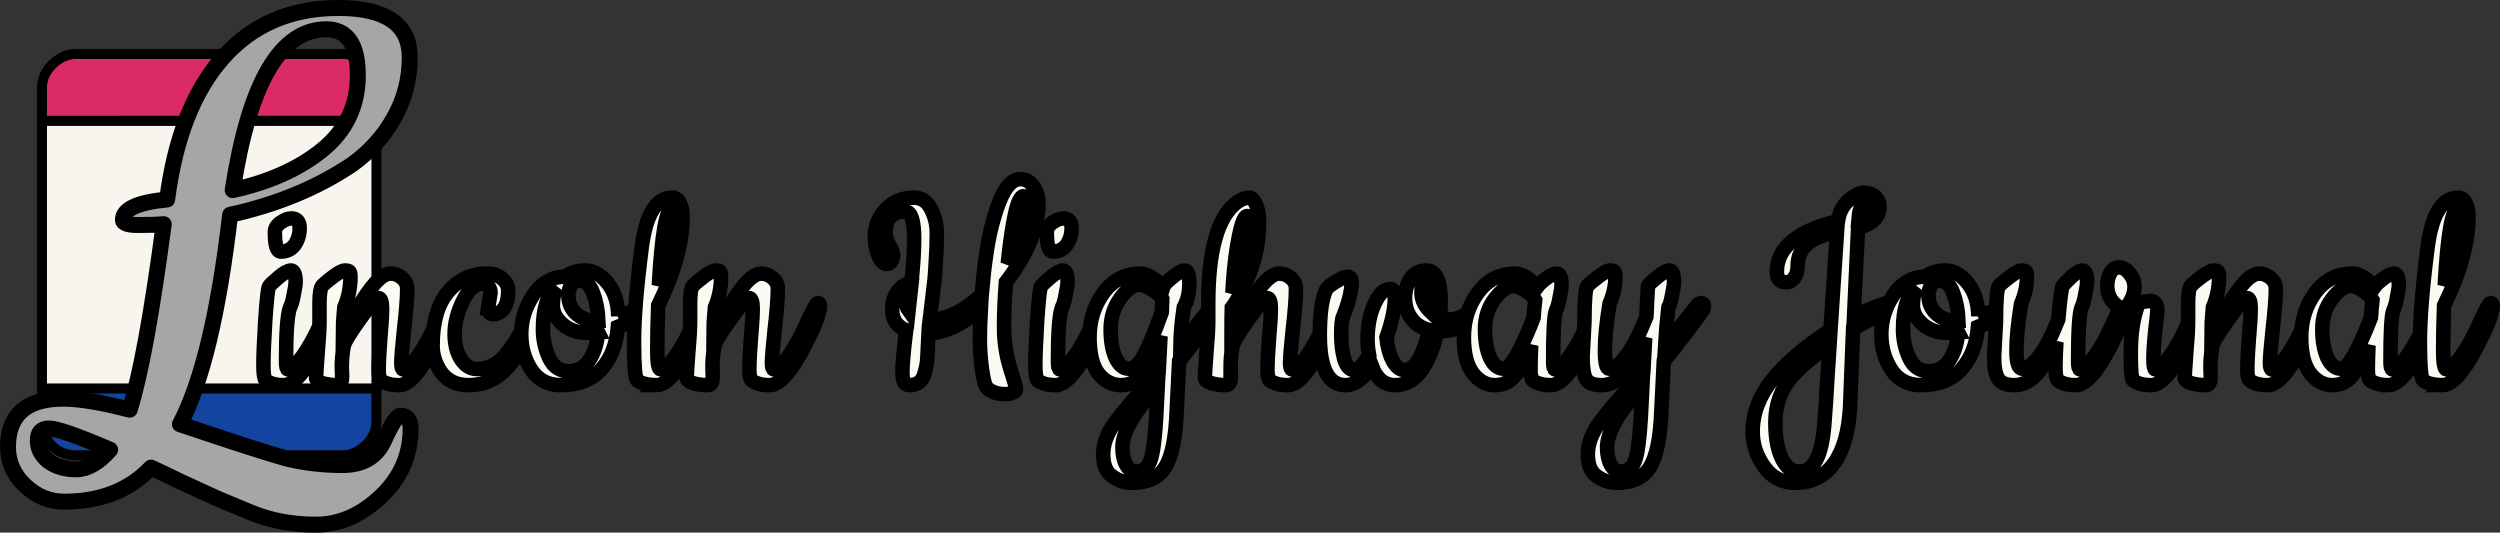 <?xml version="1.0" encoding="UTF-8" standalone="no"?>
<!-- Created with Inkscape (http://www.inkscape.org/) -->

<svg
   width="2581.577"
   height="549.999"
   viewBox="0 0 683.042 145.521"
   version="1.1"
   id="svg10269"
   sodipodi:docname="title.svg"
   inkscape:version="1.2 (dc2aedaf03, 2022-05-15)"
   xmlns:inkscape="http://www.inkscape.org/namespaces/inkscape"
   xmlns:sodipodi="http://sodipodi.sourceforge.net/DTD/sodipodi-0.dtd"
   xmlns="http://www.w3.org/2000/svg"
   xmlns:svg="http://www.w3.org/2000/svg">
  <rect x="0" y="0" width="683.042" height="145.521" fill="#333333" stroke="none"/>
  <sodipodi:namedview
     id="namedview10271"
     pagecolor="#ffffff"
     bordercolor="#000000"
     borderopacity="0.25"
     inkscape:showpageshadow="2"
     inkscape:pageopacity="0.0"
     inkscape:pagecheckerboard="0"
     inkscape:deskcolor="#d1d1d1"
     inkscape:document-units="px"
     showgrid="false"
     inkscape:zoom="0.914906"
     inkscape:cx="796.25666"
     inkscape:cy="278.17065"
     inkscape:window-width="2560"
     inkscape:window-height="1379"
     inkscape:window-x="0"
     inkscape:window-y="30"
     inkscape:window-maximized="1"
     inkscape:current-layer="svg10269" />
  <defs
     id="defs10266" />
  <g
     id="g7286"
     transform="matrix(1.032,0,0,1.032,-29.059,9.584)">
    <path
       style="fill:#f7f5ed;fill-opacity:1;stroke:none;stroke-width:1.323;stroke-linecap:square;stroke-linejoin:miter;stroke-miterlimit:4;stroke-dasharray:none;stroke-opacity:1;paint-order:stroke fill markers"
       d="M 12.761,37.456 H 101.708 V 108.134 H 12.718 Z"
       id="path7546"
       transform="matrix(0.969,0,0,0.969,28.145,-12.358)"
       inkscape:label="mid-sign" />
    <g
       id="rect4252"
       inkscape:label="bottom"
       style="fill:#13449f;fill-opacity:1;stroke:#000000;stroke-width:2.646;stroke-linecap:square;stroke-linejoin:miter;stroke-miterlimit:4;paint-order:fill markers stroke"
       transform="translate(-0.015)">
      <path
         style="color:#000000;fill:#13449f;fill-opacity:1;stroke:none;stroke-width:2.646;stroke-linecap:square;stroke-linejoin:miter;stroke-miterlimit:4;-inkscape-stroke:none"
         d="m 40.591,94.869 85.861,0.018 c 0,0 0.037,4.952 0.037,7.448 0,2.496 -0.669,3.824 -2.428,5.595 -2.519,2.536 -4.864,1.977 -8.439,1.987 -3.573,0.009 -10.711,-0.009 -10.711,-0.009 l -10.721,0.008 -10.729,0.002 -10.727,0.021 -10.692,-0.026 c 0,0 -10.084,-0.004 -10.771,-0.002 -2.575,0.009 -5.793,0.521 -8.32,-2.005 -1.765,-1.765 -2.368,-3.441 -2.36,-5.549 0.007,-1.89 0,-7.488 0,-7.488 z"
         id="path7193"
         sodipodi:nodetypes="ccssscccccsssc" />
    </g>
    <g
       id="g7247"
       inkscape:label="top"
       style="fill:#da2b65;fill-opacity:1;stroke:#000000;stroke-width:2.646;stroke-linecap:square;stroke-linejoin:miter;stroke-miterlimit:4;paint-order:fill markers stroke"
       transform="matrix(1,0,0,-1,-0.015,116.252)">
      <path
         style="color:#000000;fill:#da2b65;fill-opacity:1;stroke:none;stroke-width:2.646;stroke-linecap:square;stroke-linejoin:miter;stroke-miterlimit:4;-inkscape-stroke:none"
         d="m 40.591,94.869 85.861,0.018 c 0,0 0.037,4.952 0.037,7.448 0,2.496 -0.669,3.824 -2.428,5.595 -2.519,2.536 -4.864,1.977 -8.439,1.987 -3.573,0.009 -10.711,-0.009 -10.711,-0.009 l -10.721,0.008 -10.729,0.002 -10.727,0.021 -10.692,-0.026 c 0,0 -10.084,-0.004 -10.771,-0.002 -2.575,0.009 -5.793,0.521 -8.32,-2.005 -1.765,-1.765 -2.368,-3.441 -2.36,-5.549 0.007,-1.89 0,-7.488 0,-7.488 z"
         id="path7245"
         sodipodi:nodetypes="ccssscccccsssc" />
    </g>
    <g
       id="g3911"
       inkscape:label="Sign"
       transform="matrix(2.092,0,0,2.092,-84.702,-132.114)"
       style="fill:none;fill-opacity:1;stroke-width:1.265;stroke-dasharray:none">
      <rect
         x="65.539"
         y="-101.588"
         width="50.8"
         height="42.333"
         rx="4.233"
         transform="rotate(90)"
         fill="none"
         stroke="#000000"
         stroke-linecap="round"
         stroke-linejoin="round"
         stroke-width="4.233"
         id="rect3891"
         style="fill:none;fill-opacity:1;stroke-width:1.265;stroke-dasharray:none" />
      <line
         x1="59.255"
         y1="74.006"
         x2="101.588"
         y2="74.006"
         fill="none"
         stroke="#000000"
         stroke-linecap="round"
         stroke-linejoin="round"
         stroke-width="4.233"
         id="line3893"
         style="fill:none;fill-opacity:1;stroke-width:1.265;stroke-dasharray:none" />
      <line
         x1="59.255"
         y1="107.872"
         x2="101.588"
         y2="107.872"
         fill="none"
         stroke="#000000"
         stroke-linecap="round"
         stroke-linejoin="round"
         stroke-width="4.233"
         id="line3895"
         style="fill:none;fill-opacity:1;stroke-width:1.265;stroke-dasharray:none" />
    </g>
  </g>
  <g
     aria-label="L"
     id="text10691"
     style="font-size:232.554px;font-family:Cookie;-inkscape-font-specification:'Cookie, Normal';text-align:center;text-anchor:middle;display:inline;fill:#a6a6a5;stroke:#000000;stroke-width:4.36;stroke-linecap:round;stroke-linejoin:round;paint-order:stroke fill markers">
    <path
       d="M 45.668,54.505 Q 48.924,29.389 60.784,15.901 72.877,2.18 92.411,2.18 q 19.535,0 19.535,13.488 0,9.07 -4.419,16.744 -4.186,7.442 -11.395,12.558 -14.186,9.535 -33.255,13.721 -4.651,39.999 -13.721,57.208 21.395,7.209 28.837,9.302 7.442,1.86 15.581,1.86 8.372,0 11.395,-6.744 3.023,-6.744 4.419,-6.744 2.791,0 2.791,3.488 0,10.93 -8.139,18.604 -8.139,7.674 -17.674,7.674 -9.767,0 -17.674,-3.256 -7.907,-3.256 -10,-4.186 -2.093,-0.93 -8.604,-3.953 -6.279,-3.023 -8.837,-4.186 -8.837,9.302 -23.721,9.302 -6.046,0 -10.697,-4.419 -4.651,-4.419 -4.651,-10.465 0,-13.256 15.116,-13.256 6.512,0 18.139,3.023 4.419,-13.953 9.302,-50.697 -2.558,0.233 -6.977,0.233 -4.186,0 -4.186,-1.395 0,-4.419 12.093,-5.581 z m 17.907,-2.558 q 14.883,-3.256 24.418,-10.93 9.767,-7.907 9.767,-20.465 0,-12.558 -8.604,-12.558 -18.837,0 -25.581,43.953 z M 30.087,122.876 q -13.488,-5.814 -16.744,-5.814 -3.023,0 -3.023,3.256 0,3.256 2.791,5.581 3.023,2.326 7.674,2.326 4.651,0 9.302,-5.349 z"
       id="path460" />
  </g>
  <g
     aria-label="incoln Highway Journal"
     id="text348"
     style="font-size:84.667px;font-family:Cookie;-inkscape-font-specification:'Cookie, Normal';text-align:center;text-anchor:middle;fill:#fcfbf3;stroke:#000000;stroke-width:3.969;stroke-linecap:square;paint-order:stroke fill markers">
    <path
       d="m 75.1,63.406 q 0,-1.524 1.609,-2.625 1.609,-1.101 2.879,-1.101 2.286,0 2.286,2.625 0,2.625 -1.355,4.572 -1.355,1.863 -3.81,1.863 -1.609,0 -1.609,-5.334 z m 2.455,41.825 q -3.302,0 -4.995,-1.355 -0.593,-0.593 -0.593,-4.233 0,-3.641 0.508,-12.107 0.593,-8.551 1.016,-9.229 0.423,-0.677 2.625,-2.54 2.201,-1.863 3.387,-1.863 1.27,0 1.27,3.217 0,0.847 -0.508,3.302 -0.423,2.455 -1.016,3.556 -1.101,2.794 -1.101,14.647 0,2.286 0.508,2.286 1.439,-0.085 3.979,-3.556 2.54,-3.556 4.995,-9.059 2.54,-5.503 3.048,-5.503 0.593,0 0.593,0.677 0,2.371 -2.455,7.535 -6.689,14.224 -11.261,14.224 z"
       id="path317" />
    <path
       d="m 93.388,100.236 0.085,2.625 q 0,2.371 -1.355,2.371 -2.032,0 -3.895,-0.508 -1.863,-0.593 -1.863,-1.524 0,-1.016 0.423,-6.689 0.508,-5.757 0.508,-8.636 v -4.995 q 0,-4.064 0.847,-4.911 0.847,-0.847 2.963,-2.455 2.201,-1.609 3.133,-1.609 1.016,0 1.27,0.339 0.254,0.339 0.254,1.27 0,4.487 -1.693,8.467 -0.423,4.826 -0.423,6.689 0.339,-0.508 3.556,-5.757 3.217,-5.249 5.419,-7.705 2.286,-2.455 4.064,-2.455 1.778,0 3.133,1.185 1.439,1.185 1.439,2.963 0,3.725 -0.847,11.007 -0.762,7.197 -0.762,9.144 0,1.863 0.508,1.863 1.439,-0.085 3.979,-3.556 2.54,-3.556 4.995,-9.059 2.54,-5.503 3.048,-5.503 0.593,0 0.593,0.677 0,2.371 -2.455,7.535 -6.689,14.224 -11.261,14.224 -3.302,0 -4.995,-1.355 -0.593,-0.593 -0.593,-3.048 0,-2.54 0.423,-8.128 0.508,-5.673 0.508,-8.467 0,-2.794 -1.016,-2.794 -0.931,0 -5.08,5.842 -4.149,5.757 -4.403,7.366 -0.508,2.963 -0.508,5.588 z"
       id="path319" />
    <path
       d="m 133.351,84.234 0.677,-4.318 q 0,-0.931 -0.593,-1.693 -0.593,-0.762 -1.524,-0.762 -3.133,0 -5.419,4.741 -2.286,4.657 -2.286,8.975 0,4.318 1.778,7.027 1.778,2.625 4.318,2.625 2.625,0 4.657,-1.185 2.032,-1.185 3.725,-3.387 3.556,-4.657 6.096,-10.583 0.677,-1.524 1.016,-2.201 0.423,-0.677 0.847,-0.677 0.508,0 0.508,0.677 0,2.794 -1.947,6.689 -1.947,3.895 -3.302,6.011 -1.27,2.032 -3.302,4.318 -4.233,4.741 -10.583,4.741 -4.826,0 -7.366,-3.387 -2.455,-3.471 -2.455,-7.366 0,-9.652 4.149,-14.647 4.233,-5.08 10.668,-5.08 2.709,0 4.233,1.439 1.609,1.355 1.609,3.133 0,3.302 -1.185,4.911 -1.185,1.609 -2.879,1.609 -1.439,0 -1.439,-1.609 z"
       id="path321" />
    <path
       d="m 168.911,86.435 q 3.387,-1.101 4.657,-1.863 1.355,-0.847 2.032,-1.27 l 1.016,-0.593 q 0.423,-0.254 0.677,-0.254 0.677,0 0.677,0.762 0,0.762 -2.625,2.709 -2.625,1.863 -6.519,3.387 -0.593,7.112 -4.487,11.515 -3.895,4.403 -11.091,4.403 -5.249,0 -8.043,-4.149 -2.794,-4.233 -2.794,-9.821 0,-5.673 3.302,-10.668 3.387,-4.995 8.636,-4.995 2.371,-1.693 5.588,-1.693 3.302,0 6.096,3.471 2.794,3.471 2.879,9.059 z m -5.503,4.318 -3.048,0.169 q -3.895,0 -6.604,-2.286 -2.709,-2.371 -2.709,-5.165 0,-2.794 0.931,-4.826 -3.641,2.879 -3.641,11.345 0,4.064 1.693,7.789 1.693,3.641 5.334,3.641 3.641,0 5.673,-3.048 2.032,-3.133 2.371,-7.62 z m -5.249,-14.055 q -1.355,0 -2.117,1.27 -0.762,1.185 -0.762,2.625 0,3.133 2.117,5.08 2.201,1.947 5.08,1.947 h 1.016 q -0.169,-4.149 -1.439,-7.535 -1.185,-3.387 -3.895,-3.387 z"
       id="path323" />
    <path
       d="m 179.409,105.231 q -1.863,0 -3.471,-0.423 -1.524,-0.508 -1.863,-0.931 -0.847,-1.016 -0.847,-10.499 0,-9.567 2.117,-25.908 1.778,-13.462 8.297,-13.462 1.524,0 2.201,1.693 0.677,1.609 0.677,3.133 0,11.007 -6.689,24.638 -0.254,7.027 -0.254,12.277 0,5.165 0.931,5.165 1.439,-0.085 3.979,-3.556 2.54,-3.556 4.995,-9.059 2.54,-5.503 3.048,-5.503 0.593,0 0.593,0.677 0,2.371 -2.455,7.535 -6.689,14.224 -11.261,14.224 z m 4.995,-45.635 q 0,-2.709 -0.677,-2.709 -2.54,0 -3.725,21.082 4.403,-11.599 4.403,-18.373 z"
       id="path325" />
    <path
       d="m 194.649,100.236 0.085,2.625 q 0,2.371 -1.355,2.371 -2.032,0 -3.895,-0.508 -1.863,-0.593 -1.863,-1.524 0,-1.016 0.423,-6.689 0.508,-5.757 0.508,-8.636 v -4.995 q 0,-4.064 0.847,-4.911 0.847,-0.847 2.963,-2.455 2.201,-1.609 3.133,-1.609 1.016,0 1.27,0.339 0.254,0.339 0.254,1.27 0,4.487 -1.693,8.467 -0.423,4.826 -0.423,6.689 0.339,-0.508 3.556,-5.757 3.217,-5.249 5.419,-7.705 2.286,-2.455 4.064,-2.455 1.778,0 3.133,1.185 1.439,1.185 1.439,2.963 0,3.725 -0.847,11.007 -0.762,7.197 -0.762,9.144 0,1.863 0.508,1.863 1.439,-0.085 3.979,-3.556 2.54,-3.556 4.995,-9.059 2.54,-5.503 3.048,-5.503 0.593,0 0.593,0.677 0,2.371 -2.455,7.535 -6.689,14.224 -11.261,14.224 -3.302,0 -4.995,-1.355 -0.593,-0.593 -0.593,-3.048 0,-2.54 0.423,-8.128 0.508,-5.673 0.508,-8.467 0,-2.794 -1.016,-2.794 -0.931,0 -5.08,5.842 -4.149,5.757 -4.403,7.366 -0.508,2.963 -0.508,5.588 z"
       id="path327" />
    <path
       d="m 241.977,63.321 q 0,2.032 1.016,3.725 1.016,1.609 1.016,2.625 0,0.931 -0.508,1.693 -0.423,0.762 -1.185,0.762 -1.439,0 -2.371,-2.455 -0.931,-2.455 -0.931,-5.165 0,-4.064 2.963,-7.281 3.048,-3.217 7.705,-3.217 3.133,0 4.657,3.048 1.609,2.963 1.609,6.773 0,3.81 -0.254,7.197 -0.169,3.302 -0.339,5.165 -0.169,1.778 -0.677,5.757 -0.508,3.895 -0.677,5.419 6.773,0 14.224,-6.858 1.016,-12.192 2.794,-19.05 1.863,-6.943 3.725,-9.737 1.863,-2.794 3.979,-2.794 2.201,0 3.556,1.947 1.439,1.947 1.439,4.657 0,9.991 -8.89,21.59 -0.508,6.689 -0.508,12.361 0,5.588 1.609,10.922 1.693,5.249 1.693,5.842 0,0.677 -0.931,1.016 -0.931,0.423 -2.032,0.423 -2.963,0 -4.826,-1.524 -0.931,-0.762 -1.524,-5.165 -0.593,-4.403 -0.593,-8.213 0,-3.895 0.254,-8.382 -7.535,6.435 -14.309,6.689 -0.085,1.185 -0.169,3.979 -0.085,2.709 -0.254,4.064 -0.169,1.27 -0.677,2.963 -0.847,3.133 -4.064,3.133 -1.947,0 -1.947,-3.302 0,-3.387 1.016,-11.684 -3.81,-1.609 -3.81,-5.673 0,-2.963 1.524,-4.995 1.524,-2.117 3.725,-2.117 0.762,-7.789 0.762,-12.023 0,-7.62 -2.371,-7.62 -5.419,0 -5.419,5.503 z m 39.031,-6.35 q 0,-1.27 -0.423,-2.286 -0.339,-1.101 -0.931,-1.101 -2.371,0 -4.318,18.373 5.673,-8.636 5.673,-14.986 z m -32.258,23.199 q -1.185,0.847 -1.185,2.286 0,1.439 0.677,2.371 z"
       id="path329" />
    <path
       d="m 286.004,63.406 q 0,-1.524 1.609,-2.625 1.609,-1.101 2.879,-1.101 2.286,0 2.286,2.625 0,2.625 -1.355,4.572 -1.355,1.863 -3.81,1.863 -1.609,0 -1.609,-5.334 z m 2.455,41.825 q -3.302,0 -4.995,-1.355 -0.593,-0.593 -0.593,-4.233 0,-3.641 0.508,-12.107 0.593,-8.551 1.016,-9.229 0.423,-0.677 2.625,-2.54 2.201,-1.863 3.387,-1.863 1.27,0 1.27,3.217 0,0.847 -0.508,3.302 -0.423,2.455 -1.016,3.556 -1.101,2.794 -1.101,14.647 0,2.286 0.508,2.286 1.439,-0.085 3.979,-3.556 2.54,-3.556 4.995,-9.059 2.54,-5.503 3.048,-5.503 0.593,0 0.593,0.677 0,2.371 -2.455,7.535 -6.689,14.224 -11.261,14.224 z"
       id="path331" />
    <path
       d="m 317.077,91.854 q -2.625,6.943 -4.911,10.16 -2.201,3.217 -5.842,3.217 -3.641,0 -6.181,-3.133 -2.455,-3.133 -2.455,-9.991 0,-6.858 3.81,-12.107 3.895,-5.249 10.16,-5.249 1.27,0 3.048,1.101 1.778,1.016 3.133,2.54 0.254,-0.847 2.455,-2.625 2.201,-1.863 3.387,-1.863 1.27,0 1.27,3.641 0,3.641 -1.524,6.435 -0.847,5.673 -0.931,10.499 8.297,-10.499 8.805,-11.091 0.593,-0.593 1.016,-0.593 0.847,0 0.847,0.847 0,0.508 -0.339,1.101 -2.709,3.979 -10.668,13.97 -0.508,10.075 -0.677,13.716 -0.423,10.753 -3.048,15.071 -2.54,4.403 -9.144,4.403 -2.879,0 -5.419,-1.778 -2.455,-1.693 -2.455,-6.011 0,-4.233 3.217,-8.721 3.302,-4.487 11.938,-13.801 z m -5.927,-14.055 q -2.371,0 -5.08,3.725 -2.625,3.641 -2.625,8.467 0,4.741 1.355,7.789 1.439,2.963 3.556,2.963 2.117,0 4.064,-3.471 1.947,-3.471 4.995,-11.938 0.169,-2.879 0.169,-3.641 -0.677,-1.27 -2.794,-2.54 -2.117,-1.355 -3.641,-1.355 z m 5.165,27.771 q -9.652,10.414 -9.652,16.679 0,2.879 1.016,4.741 1.016,1.863 2.794,1.863 2.709,0 3.81,-2.963 1.101,-2.963 1.609,-12.023 z"
       id="path333" />
    <path
       d="m 336.211,100.236 0.085,2.625 q 0,2.371 -1.355,2.371 -2.032,0 -3.895,-0.508 -1.863,-0.593 -1.863,-1.524 0,-1.016 0.423,-6.689 0.508,-5.757 0.508,-8.636 v -4.911 q 0,-21.675 7.705,-27.601 1.778,-1.355 3.641,-1.355 0.847,0 1.693,1.863 0.847,1.863 0.847,4.826 0,7.281 -2.455,13.631 -2.455,6.35 -4.995,9.737 -0.085,2.117 -0.085,6.604 0.339,-0.508 3.556,-5.757 3.217,-5.249 5.419,-7.705 2.286,-2.455 4.064,-2.455 1.778,0 3.133,1.185 1.439,1.185 1.439,2.963 0,3.725 -0.847,11.007 -0.762,7.197 -0.762,9.144 0,1.863 0.508,1.863 1.439,-0.085 3.979,-3.556 2.54,-3.556 4.995,-9.059 2.54,-5.503 3.048,-5.503 0.593,0 0.593,0.677 0,2.371 -2.455,7.535 -6.689,14.224 -11.261,14.224 -3.302,0 -4.995,-1.355 -0.593,-0.593 -0.593,-3.048 0,-2.54 0.423,-8.128 0.508,-5.673 0.508,-8.467 0,-2.794 -1.016,-2.794 -0.931,0 -5.08,5.842 -4.149,5.757 -4.403,7.366 -0.508,2.963 -0.508,5.588 z m 5.503,-37.677 q 0,-3.556 -0.931,-3.556 -1.524,0 -2.963,9.398 -0.762,4.995 -1.101,11.599 4.995,-10.414 4.995,-17.441 z"
       id="path335" />
    <path
       d="m 395.817,87.282 q 3.556,0 6.604,-3.048 1.524,-1.524 2.032,-1.524 0.593,0 0.593,0.847 0,0.847 -1.101,2.032 -4.487,4.995 -11.261,4.995 -1.355,6.265 -4.233,10.499 -2.879,4.149 -7.281,4.149 -4.403,0 -6.35,-5.165 -3.471,5.165 -7.197,5.165 -7.027,0 -7.027,-13.547 0,-9.398 1.863,-12.785 0.339,-0.593 2.54,-1.947 2.201,-1.355 3.048,-1.355 1.27,0 1.27,1.524 -0.169,3.979 -2.371,9.398 -0.508,1.016 -0.508,4.911 0,3.81 0.847,6.773 0.931,2.879 2.625,2.879 1.693,0 4.149,-4.064 -0.423,-2.117 -0.423,-4.487 0,-2.455 0.508,-5.165 0.508,-2.794 2.032,-5.588 1.524,-2.794 3.641,-2.794 0.677,0 0.931,0.423 0.339,0.423 0.339,2.032 0,4.318 -2.286,10.753 0.339,3.725 1.693,6.35 1.439,2.54 3.133,2.54 2.455,0 4.149,-3.133 1.693,-3.217 2.625,-7.789 -3.133,-0.847 -4.826,-3.217 -1.693,-2.371 -1.693,-5.419 0,-3.133 1.439,-5.334 1.524,-2.286 4.403,-2.286 3.895,0 3.895,8.382 0,2.201 -0.254,4.572 1.27,0.423 2.455,0.423 z M 389.128,77.122 q -0.762,0 -0.762,2.879 0,2.879 2.625,5.334 0.085,-0.423 0.085,-1.27 0,-6.943 -1.947,-6.943 z"
       id="path337" />
    <path
       d="m 423.756,105.231 q -3.302,0 -4.995,-1.355 -0.593,-0.593 -0.593,-2.963 0,-2.455 0.169,-6.519 -2.201,5.503 -4.403,8.213 -2.117,2.625 -5.503,2.625 -3.387,0 -5.927,-3.133 -2.54,-3.217 -2.54,-9.991 0,-6.858 3.81,-12.107 3.895,-5.249 10.16,-5.249 2.709,0 6.096,3.556 0.677,-0.931 2.371,-2.201 1.778,-1.355 2.963,-1.355 1.27,0 1.27,3.217 0,0.847 -0.508,3.302 -0.423,2.455 -1.016,3.556 -0.762,1.947 -0.762,13.801 0,2.286 0.508,2.286 1.439,-0.085 3.979,-3.556 2.54,-3.556 4.995,-9.059 2.54,-5.503 3.048,-5.503 0.593,0 0.593,0.677 0,2.371 -2.455,7.535 -6.689,14.224 -11.261,14.224 z M 413.427,78.138 q -2.371,0 -5.08,3.556 -2.625,3.471 -2.625,8.213 0,4.741 1.355,7.789 1.439,3.048 3.725,3.048 2.794,0 8.213,-13.97 0.085,-0.677 0.169,-2.286 0.169,-1.693 0.254,-2.54 -0.762,-1.355 -2.709,-2.54 -1.863,-1.27 -3.302,-1.27 z"
       id="path339" />
    <path
       d="m 432.392,97.442 0.508,-9.483 q 0,-9.059 0.847,-9.906 0.847,-0.847 2.963,-2.455 2.201,-1.693 3.133,-1.693 1.016,0 1.27,0.339 0.254,0.339 0.254,1.355 0,3.641 -1.609,7.366 -1.27,7.789 -1.27,12.785 0,4.995 1.185,4.995 2.032,0 4.657,-3.556 2.709,-3.641 5.503,-10.668 0.085,-1.863 0.169,-3.895 0.085,-2.117 0.169,-3.048 0.085,-1.016 0.085,-1.439 0.085,-0.423 2.371,-2.286 2.286,-1.947 3.471,-1.947 1.27,0 1.27,3.217 0,0.847 -0.508,3.302 -0.423,2.455 -1.016,3.556 -0.677,6.011 -0.931,10.499 8.297,-10.499 8.805,-11.091 0.593,-0.593 1.016,-0.593 0.847,0 0.847,0.847 0,0.508 -0.339,1.101 -2.709,3.979 -10.668,13.97 -0.508,10.075 -0.677,13.716 -0.423,10.753 -3.048,15.071 -2.54,4.403 -9.144,4.403 -2.879,0 -5.419,-1.778 -2.455,-1.693 -2.455,-6.011 0,-4.233 3.217,-8.721 3.302,-4.487 11.938,-13.801 l 0.508,-9.229 q -2.879,6.35 -5.673,9.652 -2.794,3.217 -6.181,3.217 -3.387,0 -4.318,-1.693 -0.931,-1.693 -0.931,-6.096 z m 16.341,8.128 q -9.652,10.414 -9.652,16.679 0,2.879 1.016,4.741 1.016,1.863 2.794,1.863 2.709,0 3.81,-2.963 1.101,-2.963 1.609,-12.023 z"
       id="path341" />
    <path
       d="m 485.478,74.243 q 0,-5.165 4.487,-8.636 4.487,-3.471 12.192,-5.165 0.508,-3.556 2.879,-5.673 2.371,-2.117 4.233,-2.117 1.947,0 3.048,1.101 1.185,1.016 1.185,2.794 0,4.149 -5.842,5.757 -1.27,23.707 -1.27,24.299 2.54,-1.439 5.927,-2.709 3.471,-1.355 4.911,-1.355 1.439,0 1.439,0.593 0,1.101 -1.016,1.439 -5.503,1.778 -11.345,5.334 -0.677,17.949 -0.847,21.505 -0.593,9.991 -4.403,15.24 -3.81,5.249 -10.583,5.249 -5.334,0 -8.467,-4.403 -3.133,-4.318 -3.133,-9.567 0,-7.451 5.249,-14.055 5.249,-6.689 16.002,-13.716 l 1.778,-26.755 q -10.753,1.863 -10.753,9.229 0,2.117 -0.931,3.302 -0.847,1.185 -2.201,1.185 -2.54,0 -2.54,-2.879 z m 6.181,54.61 q 5.757,0 6.773,-12.785 0.508,-6.435 0.847,-12.785 0.423,-6.35 0.593,-9.059 -3.471,2.455 -5.588,4.233 -2.117,1.693 -4.572,4.318 -4.657,5.249 -4.657,12.7 0,7.197 2.455,11.007 1.609,2.371 4.149,2.371 z m 18.373,-73.321 q -1.863,0 -2.201,3.81 3.048,-0.931 3.048,-2.455 0,-1.355 -0.847,-1.355 z"
       id="path343" />
    <path
       d="m 540.512,86.435 q 3.387,-1.101 4.657,-1.863 1.355,-0.847 2.032,-1.27 l 1.016,-0.593 q 0.423,-0.254 0.677,-0.254 0.677,0 0.677,0.762 0,0.762 -2.625,2.709 -2.625,1.863 -6.519,3.387 -0.593,7.112 -4.487,11.515 -3.895,4.403 -11.091,4.403 -5.249,0 -8.043,-4.149 -2.794,-4.233 -2.794,-9.821 0,-5.673 3.302,-10.668 3.387,-4.995 8.636,-4.995 2.371,-1.693 5.588,-1.693 3.302,0 6.096,3.471 2.794,3.471 2.879,9.059 z m -5.503,4.318 -3.048,0.169 q -3.895,0 -6.604,-2.286 -2.709,-2.371 -2.709,-5.165 0,-2.794 0.931,-4.826 -3.641,2.879 -3.641,11.345 0,4.064 1.693,7.789 1.693,3.641 5.334,3.641 3.641,0 5.673,-3.048 2.032,-3.133 2.371,-7.62 z m -5.249,-14.055 q -1.355,0 -2.117,1.27 -0.762,1.185 -0.762,2.625 0,3.133 2.117,5.08 2.201,1.947 5.08,1.947 h 1.016 q -0.169,-4.149 -1.439,-7.535 -1.185,-3.387 -3.895,-3.387 z"
       id="path345" />
    <path
       d="m 544.829,97.442 0.508,-9.483 q 0,-9.059 0.847,-9.906 0.847,-0.847 2.963,-2.455 2.201,-1.693 3.133,-1.693 1.016,0 1.27,0.339 0.254,0.339 0.254,1.355 0,3.641 -1.609,7.366 -1.27,7.789 -1.27,12.785 0,4.995 1.609,4.995 1.947,0 4.572,-3.387 2.625,-3.387 5.249,-10.075 0.762,-8.467 1.185,-9.144 0.508,-0.677 2.371,-2.455 1.863,-1.778 3.048,-1.778 1.27,0 1.27,3.217 0,0.847 -0.508,3.302 -0.423,2.455 -1.016,3.556 -0.931,2.371 -0.931,14.647 0,2.286 0.508,2.286 1.439,-0.085 3.979,-3.556 2.54,-3.556 4.995,-9.059 2.54,-5.503 3.048,-5.503 0.593,0 0.593,0.677 0,2.371 -2.455,7.535 -6.689,14.224 -11.261,14.224 -3.302,0 -4.995,-1.355 -0.593,-0.593 -0.593,-3.641 0,-3.048 0.254,-6.773 -2.709,5.757 -5.419,8.805 -2.709,2.963 -6.096,2.963 -3.302,0 -4.403,-1.778 -1.101,-1.778 -1.101,-6.011 z"
       id="path347" />
    <path
       d="m 583.099,82.71 4.657,-0.508 q 0.677,0 1.185,0.762 0.508,0.762 0.508,1.609 0,0.847 -0.593,5.757 -0.508,4.911 -0.508,7.789 0,2.794 0.508,2.794 1.439,-0.085 3.979,-3.556 2.54,-3.556 4.995,-9.059 2.54,-5.503 3.048,-5.503 0.593,0 0.593,0.677 0,2.371 -2.455,7.535 -6.689,14.224 -11.261,14.224 -3.302,0 -4.995,-1.355 -0.593,-0.593 -0.593,-7.366 0,-6.773 1.439,-11.599 -4.911,0 -6.858,-3.133 -1.016,-1.609 -1.016,-3.641 0,-2.032 0.847,-3.556 0.847,-1.524 2.371,-1.524 1.609,0 2.879,1.693 1.355,1.609 1.355,3.641 0,2.032 -1.185,4.064 0.339,0.254 1.101,0.254 z"
       id="path349" />
    <path
       d="m 603.927,100.236 0.085,2.625 q 0,2.371 -1.355,2.371 -2.032,0 -3.895,-0.508 -1.863,-0.593 -1.863,-1.524 0,-1.016 0.423,-6.689 0.508,-5.757 0.508,-8.636 v -4.995 q 0,-4.064 0.847,-4.911 0.847,-0.847 2.963,-2.455 2.201,-1.609 3.133,-1.609 1.016,0 1.27,0.339 0.254,0.339 0.254,1.27 0,4.487 -1.693,8.467 -0.423,4.826 -0.423,6.689 0.339,-0.508 3.556,-5.757 3.217,-5.249 5.419,-7.705 2.286,-2.455 4.064,-2.455 1.778,0 3.133,1.185 1.439,1.185 1.439,2.963 0,3.725 -0.847,11.007 -0.762,7.197 -0.762,9.144 0,1.863 0.508,1.863 1.439,-0.085 3.979,-3.556 2.54,-3.556 4.995,-9.059 2.54,-5.503 3.048,-5.503 0.593,0 0.593,0.677 0,2.371 -2.455,7.535 -6.689,14.224 -11.261,14.224 -3.302,0 -4.995,-1.355 -0.593,-0.593 -0.593,-3.048 0,-2.54 0.423,-8.128 0.508,-5.673 0.508,-8.467 0,-2.794 -1.016,-2.794 -0.931,0 -5.08,5.842 -4.149,5.757 -4.403,7.366 -0.508,2.963 -0.508,5.588 z"
       id="path351" />
    <path
       d="m 652.525,105.231 q -3.302,0 -4.995,-1.355 -0.593,-0.593 -0.593,-2.963 0,-2.455 0.169,-6.519 -2.201,5.503 -4.403,8.213 -2.117,2.625 -5.503,2.625 -3.387,0 -5.927,-3.133 -2.54,-3.217 -2.54,-9.991 0,-6.858 3.81,-12.107 3.895,-5.249 10.16,-5.249 2.709,0 6.096,3.556 0.677,-0.931 2.371,-2.201 1.778,-1.355 2.963,-1.355 1.27,0 1.27,3.217 0,0.847 -0.508,3.302 -0.423,2.455 -1.016,3.556 -0.762,1.947 -0.762,13.801 0,2.286 0.508,2.286 1.439,-0.085 3.979,-3.556 2.54,-3.556 4.995,-9.059 2.54,-5.503 3.048,-5.503 0.593,0 0.593,0.677 0,2.371 -2.455,7.535 -6.689,14.224 -11.261,14.224 z M 642.196,78.138 q -2.371,0 -5.08,3.556 -2.625,3.471 -2.625,8.213 0,4.741 1.355,7.789 1.439,3.048 3.725,3.048 2.794,0 8.213,-13.97 0.085,-0.677 0.169,-2.286 0.169,-1.693 0.254,-2.54 -0.762,-1.355 -2.709,-2.54 -1.863,-1.27 -3.302,-1.27 z"
       id="path353" />
    <path
       d="m 667.342,105.231 q -1.863,0 -3.471,-0.423 -1.524,-0.508 -1.863,-0.931 -0.847,-1.016 -0.847,-10.499 0,-9.567 2.117,-25.908 1.778,-13.462 8.297,-13.462 1.524,0 2.201,1.693 0.677,1.609 0.677,3.133 0,11.007 -6.689,24.638 -0.254,7.027 -0.254,12.277 0,5.165 0.931,5.165 1.439,-0.085 3.979,-3.556 2.54,-3.556 4.995,-9.059 2.54,-5.503 3.048,-5.503 0.593,0 0.593,0.677 0,2.371 -2.455,7.535 -6.689,14.224 -11.261,14.224 z m 4.995,-45.635 q 0,-2.709 -0.677,-2.709 -2.54,0 -3.725,21.082 4.403,-11.599 4.403,-18.373 z"
       id="path355" />
  </g>
</svg>
